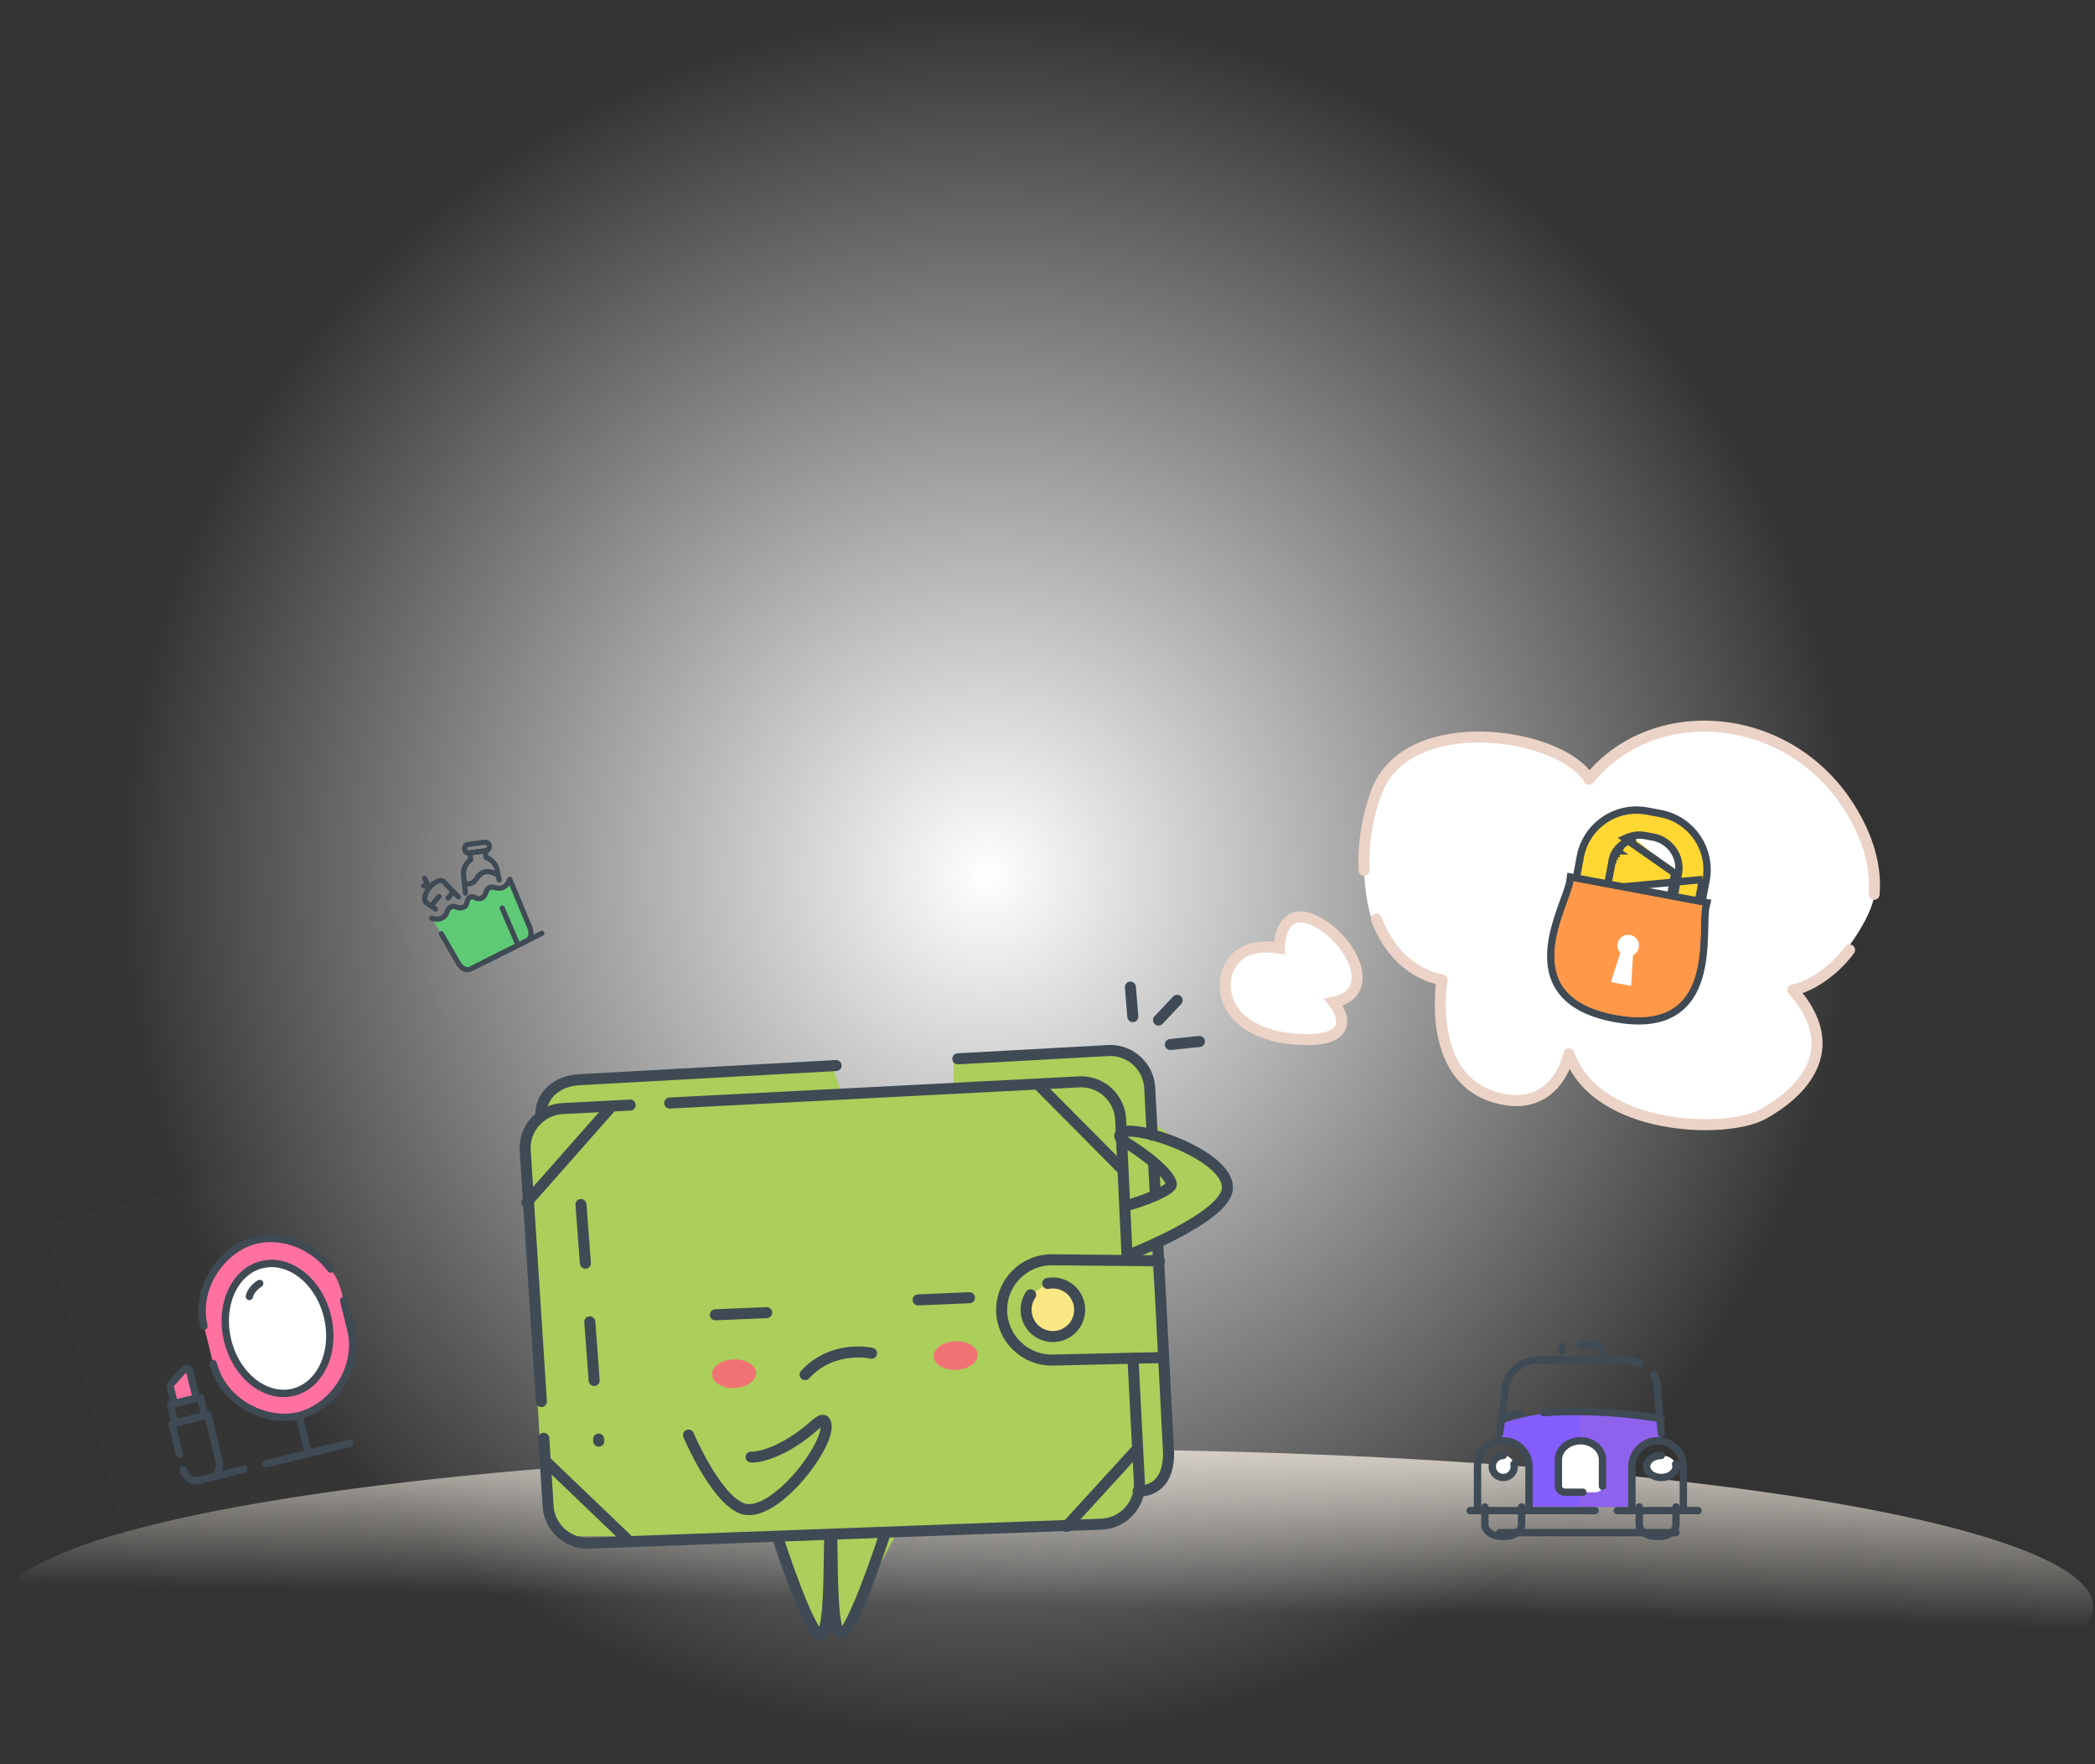 <svg width="285" height="240" viewBox="0 0 285 240" fill="none" xmlns="http://www.w3.org/2000/svg">
<rect x="0" y="0" width="285" height="240" fill="#333333" stroke="none"/>
<circle cx="134.286" cy="119.047" r="119.047" fill="url(#paint0_radial_279_4378)"/>
<ellipse opacity="0.8" cx="142.381" cy="218.571" rx="142.381" ry="21.428" fill="url(#paint1_linear_279_4378)"/>
<path d="M78.249 146.656L73.9 149.555L71 154.629L73.9 203.921L77.064 208.995H105.794L110.869 222.768L113.043 219.868L114.493 222.768L121.742 208.995L152.186 207.545L155.267 202.903L159.435 199.572L156.536 169.852L163.06 166.227L167.409 160.428L156.536 152.455V146.656L152.186 142.307L129.715 144.481V148.83H114.493L113.043 144.481L78.249 146.656Z" fill="#ACCE5B"/>
<path d="M73.648 190.663L71.438 156.367C71.337 153.389 73.672 150.898 76.649 150.8L85.725 150.331" stroke="#3F4A54" stroke-width="1.5" stroke-miterlimit="10" stroke-linecap="round" stroke-linejoin="round"/>
<path d="M154.137 184.992L155.007 201.845C155.067 204.825 152.704 207.289 149.726 207.35L79.97 209.934C76.991 209.951 74.563 207.553 74.546 204.572L73.971 195.658" stroke="#3F4A54" stroke-width="1.5" stroke-miterlimit="10" stroke-linecap="round" stroke-linejoin="round"/>
<path d="M157.497 169.099L158.968 197.587C159.029 200.565 157.81 202.806 154.83 202.866" stroke="#3F4A54" stroke-width="1.5" stroke-miterlimit="10" stroke-linecap="round" stroke-linejoin="round"/>
<path d="M156.937 158.223L157.176 162.627" stroke="#3F4A54" stroke-width="1.5" stroke-miterlimit="10" stroke-linecap="round" stroke-linejoin="round"/>
<path d="M130.302 144.042L150.932 142.905C153.908 142.851 156.368 145.222 156.42 148.201L156.742 154.409" stroke="#3F4A54" stroke-width="1.5" stroke-miterlimit="10" stroke-linecap="round" stroke-linejoin="round"/>
<path d="M73.573 151.872C73.474 148.893 75.92 146.974 78.897 146.877L113.736 144.954" stroke="#3F4A54" stroke-width="1.5" stroke-miterlimit="10" stroke-linecap="round" stroke-linejoin="round"/>
<path d="M105.823 209.235C105.823 209.235 110.172 222.659 111.634 222.377C113.095 222.096 112.675 210.14 112.927 208.939" stroke="#3F4A54" stroke-width="1.5" stroke-miterlimit="10" stroke-linecap="round" stroke-linejoin="round"/>
<path d="M120.396 208.641C120.396 208.641 115.847 222.561 114.386 222.279C112.925 221.998 113.344 210.042 113.092 208.841" stroke="#3F4A54" stroke-width="1.5" stroke-miterlimit="10" stroke-linecap="round" stroke-linejoin="round"/>
<path d="M83.073 150.643L71.677 163.555" stroke="#3F4A54" stroke-width="1.5" stroke-miterlimit="10" stroke-linecap="round" stroke-linejoin="round"/>
<path d="M141.467 147.78L152.459 158.855" stroke="#3F4A54" stroke-width="1.5" stroke-miterlimit="10" stroke-linecap="round" stroke-linejoin="round"/>
<path d="M79.036 163.864L81.452 196.047" stroke="#3F4A54" stroke-width="1.5" stroke-miterlimit="10" stroke-linecap="round" stroke-linejoin="round" stroke-dasharray="8 8"/>
<path d="M157.728 171.519L142.99 171.375C139.222 171.429 136.211 174.525 136.264 178.293C136.316 182.061 139.413 185.073 143.181 185.02L158.09 184.678" stroke="#3F4A54" stroke-width="1.5" stroke-miterlimit="10" stroke-linecap="round" stroke-linejoin="round"/>
<path d="M142.53 174.601C144.505 174.214 146.421 175.502 146.808 177.476C147.195 179.452 145.908 181.366 143.932 181.754C141.957 182.141 140.041 180.854 139.654 178.879C139.46 177.892 139.686 176.919 140.206 176.144" fill="#FBE885"/>
<path d="M142.53 174.601C144.505 174.214 146.421 175.502 146.808 177.476C147.195 179.452 145.908 181.366 143.932 181.754C141.957 182.141 140.041 180.854 139.654 178.879C139.46 177.892 139.686 176.919 140.206 176.144" stroke="#3F4A54" stroke-width="1.5" stroke-miterlimit="10" stroke-linecap="round" stroke-linejoin="round"/>
<path d="M154.641 197.193L145.086 207.655" stroke="#3F4A54" stroke-width="1.5" stroke-miterlimit="10" stroke-linecap="round" stroke-linejoin="round"/>
<path d="M74.445 198.99L85.306 209.394" stroke="#3F4A54" stroke-width="1.5" stroke-miterlimit="10" stroke-linecap="round" stroke-linejoin="round"/>
<path d="M91.106 150.053L146.968 147.164C149.943 147.11 152.403 149.48 152.457 152.46L153.338 171.127" stroke="#3F4A54" stroke-width="1.5" stroke-miterlimit="10" stroke-linecap="round" stroke-linejoin="round"/>
<path d="M153.169 164.008C155.028 163.583 159.449 161.917 159.354 161.099C159.306 160.685 158.69 159.078 154.096 156.016C153 155.285 152.076 154.877 152.398 154.284C153.381 152.48 167.456 157.027 166.963 161.779C166.557 165.69 153.432 170.776 153.432 170.776" stroke="#3F4A54" stroke-width="1.5" stroke-miterlimit="10" stroke-linecap="round" stroke-linejoin="round"/>
<path d="M102.176 198.214C102.587 198.289 105.823 198.029 110.085 194.52C111.102 193.681 111.874 192.824 112.233 193.395C113.676 195.684 105.25 207.014 100.844 205.167C97.218 203.646 93.665 195.224 93.665 195.224" stroke="#3F4A54" stroke-width="1.5" stroke-miterlimit="10" stroke-linecap="round" stroke-linejoin="round"/>
<path d="M118.561 184.09C118.561 184.09 113.327 182.863 109.516 187.003" stroke="#3F4A54" stroke-width="1.5" stroke-miterlimit="10" stroke-linecap="round" stroke-linejoin="round"/>
<path d="M124.897 176.832L131.881 176.542" stroke="#3F4A54" stroke-width="1.5" stroke-miterlimit="10" stroke-linecap="round" stroke-linejoin="round"/>
<path d="M97.313 178.861L104.297 178.571" stroke="#3F4A54" stroke-width="1.5" stroke-miterlimit="10" stroke-linecap="round" stroke-linejoin="round"/>
<path d="M132.995 184.286C133.04 185.359 131.735 186.286 130.084 186.355C128.429 186.424 127.053 185.608 127.008 184.534C126.964 183.459 128.268 182.533 129.922 182.463C131.574 182.396 132.951 183.211 132.995 184.286Z" fill="#F07374"/>
<path d="M102.849 186.753C102.893 187.828 101.589 188.754 99.937 188.822C98.283 188.891 96.907 188.076 96.862 187.001C96.818 185.928 98.121 185 99.776 184.931C101.427 184.863 102.805 185.678 102.849 186.753Z" fill="#F07374"/>
<path d="M157.604 138.772L160.134 136.082" stroke="#3F4A54" stroke-width="1.5" stroke-miterlimit="10" stroke-linecap="round" stroke-linejoin="round"/>
<path d="M154.107 138.303L153.781 134.284" stroke="#3F4A54" stroke-width="1.5" stroke-miterlimit="10" stroke-linecap="round" stroke-linejoin="round"/>
<path d="M159.216 142.091L163.166 141.68" stroke="#3F4A54" stroke-width="1.5" stroke-miterlimit="10" stroke-linecap="round" stroke-linejoin="round"/>
<rect x="50" y="117.383" width="23.19" height="23.19" transform="rotate(-26.599 50 117.383)" fill="white" fill-opacity="0.01"/>
<path fill-rule="evenodd" clip-rule="evenodd" d="M58.74 124.932C58.74 124.932 60.368 125.505 60.849 123.972C60.893 123.835 60.958 123.714 61.043 123.616C61.196 123.438 61.463 123.241 61.86 123.323C61.897 123.332 61.934 123.345 61.971 123.36C62.218 123.463 63.336 123.86 63.561 122.653C63.588 122.508 63.637 122.378 63.712 122.272C63.849 122.075 64.105 121.874 64.539 122.064C65.717 122.723 66.088 121.532 66.155 121.265C66.164 121.226 66.175 121.189 66.192 121.155C66.364 120.788 66.68 120.692 66.915 120.676C67.044 120.666 67.18 120.687 67.316 120.734C68.832 121.267 69.349 119.62 69.349 119.62L72.027 126.069C72.027 126.069 72.737 127.488 71.582 128.031L64.137 131.759C63.01 132.358 62.299 130.94 62.299 130.94L60.034 127.027" fill="#5FCA76"/>
<path fill-rule="evenodd" clip-rule="evenodd" d="M70.367 128.576L69.233 126.311L68.835 125.518C67.846 123.542 68.026 120.801 69.557 120.035L69.297 119.516L72.029 127.121C72.137 127.427 72.049 127.734 71.824 127.847L70.367 128.576Z" fill="#5FCA76"/>
<path d="M62.373 122.013L60.293 119.886C59.822 119.501 58.791 120.274 58.406 120.746C58.021 121.217 57.469 122.382 57.941 122.767L59.264 123.679" stroke="#3F4A54" stroke-width="0.7" stroke-linecap="round" stroke-linejoin="round"/>
<path d="M58.843 123.025L59.717 121.954" stroke="#3F4A54" stroke-width="0.7" stroke-linecap="round" stroke-linejoin="round"/>
<path d="M60.948 122.173L61.634 121.332" stroke="#3F4A54" stroke-width="0.7" stroke-linecap="round" stroke-linejoin="round"/>
<path d="M57.594 120.499L58.406 120.746L57.757 119.489" stroke="#3F4A54" stroke-width="0.7" stroke-linecap="round" stroke-linejoin="round"/>
<path d="M67.907 119.729L67.659 118.514C67.537 117.629 66.919 116.935 66.128 116.654L66.003 115.741L63.917 116.027L64.041 116.939C63.355 117.423 62.946 118.257 63.067 119.142L63.307 121.498" stroke="#3F4A54" stroke-width="0.7" stroke-linecap="round" stroke-linejoin="round"/>
<path d="M63.371 120.262C63.721 120.245 64.092 120.221 64.377 120.019C64.595 119.864 64.736 119.624 64.908 119.419C64.908 119.419 65.716 117.84 67.573 118.981" stroke="#3F4A54" stroke-width="0.7" stroke-linecap="round" stroke-linejoin="round"/>
<path fill-rule="evenodd" clip-rule="evenodd" d="M66.103 115.721L63.817 116.034C63.527 116.074 63.257 115.869 63.217 115.58L63.205 115.484C63.165 115.195 63.37 114.925 63.66 114.885L65.946 114.572C66.236 114.533 66.505 114.737 66.545 115.027L66.558 115.122C66.598 115.412 66.394 115.681 66.103 115.721Z" stroke="#3F4A54" stroke-width="0.7" stroke-linecap="round" stroke-linejoin="round"/>
<path d="M58.74 124.932C58.74 124.932 60.368 125.505 60.849 123.972C60.893 123.835 60.958 123.714 61.043 123.616C61.196 123.438 61.463 123.241 61.86 123.323C61.897 123.332 61.934 123.345 61.971 123.36C62.218 123.463 63.336 123.86 63.561 122.653C63.588 122.508 63.637 122.378 63.712 122.272C63.849 122.075 64.105 121.874 64.539 122.064C65.717 122.723 66.088 121.532 66.155 121.265C66.164 121.226 66.175 121.189 66.192 121.155C66.364 120.788 66.68 120.692 66.915 120.676C67.044 120.666 67.18 120.687 67.316 120.734C68.832 121.267 69.349 119.62 69.349 119.62L72.027 126.069C72.027 126.069 72.737 127.488 71.582 128.031L64.137 131.759C63.01 132.358 62.299 130.94 62.299 130.94L60.034 127.027" stroke="#3F4A54" stroke-width="0.7" stroke-linecap="round" stroke-linejoin="round"/>
<path d="M73.719 126.963L65.748 130.954" stroke="#3F4A54" stroke-width="0.7" stroke-linecap="round" stroke-linejoin="round"/>
<path d="M68.318 123.529L70.422 128.446" stroke="#3F4A54" stroke-width="0.7" stroke-linecap="round" stroke-linejoin="round"/>
<path d="M174.038 128.98C168.142 127.997 166.668 131.846 166.668 133.894C166.668 138.807 171.581 140.854 175.266 141.264C184.11 142.246 183.046 138.397 181.408 136.35C187.55 135.122 183.865 127.752 178.951 125.295C175.021 123.33 174.038 126.933 174.038 128.98Z" fill="white" stroke="#EBD3C7" stroke-width="1.5"/>
<path d="M186.982 125.89C185.828 123.631 185.539 119.302 185.539 117.419C208.137 117.419 253.621 117.984 254.775 120.243C255.929 122.502 252.371 127.773 250.448 130.126C229.773 129.655 188.136 128.149 186.982 125.89Z" fill="white"/>
<path d="M185.567 118.389C185.406 115.01 185.935 111.374 187.227 107.828C191.364 96.474 212.5 99.653 216.177 106.01C224.907 95.111 243.746 96.472 252.018 110.552C254.465 114.718 255.223 118.447 254.947 121.655" fill="white"/>
<path d="M185.567 118.389C185.406 115.01 185.935 111.374 187.227 107.828C191.364 96.474 212.5 99.653 216.177 106.01C224.907 95.111 243.746 96.472 252.018 110.552C254.465 114.718 255.223 118.447 254.947 121.655" stroke="#EBD3C7" stroke-width="1.5" stroke-miterlimit="10" stroke-linecap="round" stroke-linejoin="round"/>
<path d="M251.613 129.229C249.269 132.385 246.044 134.284 243.903 134.676C251.176 142.895 244.812 148.833 239.811 151.573C234.811 154.313 217.081 153.857 213.445 143.352C213.445 143.352 211.794 151.686 203.444 149.29C193.897 146.55 196.17 133.305 196.17 133.305C191.926 132.453 188.871 129.311 187.235 125.043" fill="white"/>
<path d="M251.613 129.229C249.269 132.385 246.044 134.284 243.903 134.676C251.176 142.895 244.812 148.833 239.811 151.573C234.811 154.313 217.081 153.857 213.445 143.352C213.445 143.352 211.794 151.686 203.444 149.29C193.897 146.55 196.17 133.305 196.17 133.305C191.926 132.453 188.871 129.311 187.235 125.043" stroke="#EBD3C7" stroke-width="1.5" stroke-miterlimit="10" stroke-linecap="round" stroke-linejoin="round"/>
<path d="M222.943 128.893C223.037 128.392 222.863 127.902 222.522 127.572C222.743 127.885 222.842 128.281 222.766 128.687C222.678 129.157 222.373 129.531 221.973 129.727L221.72 133.915L219.19 133.44L219.138 133.603L221.898 134.121L222.151 129.933C222.55 129.737 222.855 129.363 222.943 128.893Z" fill="white"/>
<path d="M214.099 121.259L214.191 120.767L214.987 116.532C215.779 112.314 219.85 109.542 224.08 110.336L225.871 110.672C230.099 111.466 232.887 115.527 232.092 119.744M214.099 121.259L231.601 119.652M214.099 121.259L214.59 121.351M214.099 121.259L214.59 121.351M232.092 119.744L231.601 119.652M232.092 119.744L232.092 119.744L231.601 119.652M232.092 119.744L231.297 123.98L231.204 124.471L230.713 124.379L227.402 123.757L226.909 123.664L227.003 123.172L227.835 118.796L228.327 118.888M231.601 119.652L230.898 123.396L230.805 123.887L230.314 123.795L227.986 123.358L227.985 123.359L227.494 123.265L227.586 122.774L227.588 122.774L228.327 118.888M228.327 118.888L227.836 118.795L227.836 118.795L221.085 114.066C221.089 114.064 221.092 114.063 221.096 114.062C221.099 114.06 221.103 114.059 221.106 114.057M228.327 118.888C228.764 116.559 227.223 114.312 224.886 113.873L223.827 113.674C223.175 113.552 222.53 113.588 221.93 113.746M221.93 113.746C221.643 113.823 221.368 113.925 221.106 114.057M221.93 113.746L222.057 114.23C222.058 114.23 222.058 114.23 222.058 114.23C222.058 114.229 222.059 114.229 222.059 114.229L221.93 113.746ZM221.106 114.057L221.387 114.47C221.37 114.482 221.354 114.491 221.34 114.499C221.337 114.5 221.334 114.502 221.33 114.504L221.33 114.503M221.106 114.057L221.181 114.207L221.33 114.503M221.33 114.503C221.327 114.504 221.325 114.505 221.323 114.506C221.32 114.508 221.318 114.509 221.316 114.51C221.306 114.515 221.298 114.519 221.291 114.522C221.283 114.525 221.276 114.528 221.273 114.529L221.278 114.527C221.284 114.525 221.292 114.522 221.302 114.518C221.302 114.517 221.302 114.517 221.302 114.517C221.306 114.515 221.311 114.513 221.316 114.51L221.33 114.503M221.33 114.503L221.33 114.503M221.33 114.503C221.341 114.496 221.353 114.489 221.367 114.48L221.342 114.496L221.33 114.503M214.59 121.351L217.891 121.971L218.383 122.063M214.59 121.351L218.383 122.063M218.383 122.063L218.475 121.572M218.383 122.063L218.475 121.572M218.475 121.572L219.297 117.193C219.319 117.075 219.348 116.959 219.382 116.843L219.389 116.82M218.475 121.572L219.389 116.82M219.389 116.82L219.389 116.816M219.389 116.82L219.389 116.816M219.389 116.816L219.391 116.81C219.394 116.802 219.398 116.791 219.401 116.778M219.389 116.816L220.695 114.902M219.401 116.778C219.401 116.779 219.401 116.78 219.401 116.78L218.923 116.633L219.403 116.774C219.402 116.775 219.402 116.777 219.401 116.778ZM219.401 116.778C219.431 116.682 219.466 116.584 219.505 116.483L219.508 116.474L219.51 116.469M219.51 116.469L219.512 116.464L219.52 116.444C219.522 116.439 219.524 116.434 219.526 116.428M219.51 116.469L219.511 116.465C219.51 116.468 219.509 116.471 219.509 116.471L219.51 116.469ZM219.526 116.428C219.565 116.334 219.61 116.239 219.662 116.138M219.526 116.428C219.525 116.432 219.523 116.435 219.522 116.438L219.059 116.249L219.532 116.41C219.53 116.417 219.528 116.423 219.526 116.428ZM219.662 116.138C219.672 116.121 219.687 116.095 219.701 116.066M219.662 116.138C219.659 116.143 219.656 116.147 219.654 116.151C219.653 116.152 219.652 116.153 219.652 116.154L219.224 115.895L219.67 116.121C219.667 116.127 219.664 116.132 219.662 116.138ZM219.701 116.066C219.74 115.995 219.784 115.923 219.833 115.845M219.701 116.066C219.699 116.07 219.697 116.073 219.695 116.077L219.256 115.837L219.711 116.046C219.708 116.053 219.704 116.06 219.701 116.066ZM219.833 115.845C219.844 115.828 219.855 115.812 219.864 115.797L219.865 115.796C219.876 115.779 219.885 115.765 219.894 115.752M219.833 115.845C219.831 115.848 219.829 115.85 219.828 115.853L219.413 115.574L219.837 115.838C219.835 115.84 219.834 115.843 219.833 115.845ZM219.894 115.752C219.937 115.689 219.983 115.626 220.033 115.563M219.894 115.752C219.893 115.753 219.893 115.753 219.893 115.754L219.48 115.472L219.895 115.751C219.894 115.751 219.894 115.752 219.894 115.752ZM220.033 115.563C220.056 115.534 220.067 115.519 220.075 115.509C220.083 115.498 220.087 115.493 220.098 115.481L220.098 115.481L220.104 115.474C220.163 115.405 220.225 115.336 220.288 115.268M220.033 115.563C220.032 115.564 220.032 115.564 220.031 115.565L219.641 115.252L220.035 115.56C220.034 115.561 220.034 115.562 220.033 115.563ZM220.288 115.268C220.31 115.245 220.33 115.226 220.356 115.2C220.369 115.188 220.384 115.174 220.401 115.157M220.288 115.268C220.287 115.269 220.286 115.27 220.285 115.271L219.924 114.925L220.291 115.264C220.29 115.265 220.289 115.267 220.288 115.268ZM220.401 115.157L220.453 115.11L220.504 115.063M220.401 115.157L220.395 115.163L220.058 114.793L220.407 115.151C220.405 115.153 220.403 115.155 220.401 115.157ZM220.504 115.063C220.54 115.032 220.562 115.013 220.58 114.996C220.602 114.977 220.619 114.962 220.649 114.938L220.649 114.938L220.653 114.935M220.504 115.063C220.502 115.065 220.5 115.067 220.497 115.069L220.174 114.688L220.511 115.057L220.504 115.063ZM220.653 114.935C220.654 114.934 220.656 114.933 220.66 114.929L220.662 114.928C220.668 114.923 220.681 114.914 220.695 114.902M220.653 114.935L220.654 114.934C220.653 114.934 220.653 114.935 220.653 114.935C220.653 114.935 220.653 114.935 220.653 114.935ZM220.695 114.902C220.693 114.903 220.692 114.904 220.691 114.905L220.383 114.511L220.701 114.897C220.699 114.899 220.697 114.901 220.695 114.902ZM221.053 114.656C221.056 114.655 221.058 114.653 221.061 114.651L221.073 114.644L221.084 114.636C221.09 114.633 221.088 114.634 221.084 114.636C221.082 114.638 221.079 114.639 221.076 114.641C221.072 114.643 221.067 114.647 221.06 114.65C221.049 114.656 221.033 114.663 221.014 114.67L221.053 114.656Z" fill="#FFD733" stroke="#3F4A54"/>
<path d="M214.162 119.405L213.645 119.308L213.574 119.829C213.523 120.209 213.365 120.735 213.133 121.404C213.018 121.734 212.889 122.089 212.751 122.468L212.751 122.469C212.613 122.847 212.467 123.249 212.321 123.667C211.736 125.334 211.131 127.302 210.991 129.259C210.85 131.223 211.175 133.223 212.5 134.906C213.822 136.586 216.079 137.872 219.641 138.541C223.203 139.21 225.773 138.83 227.615 137.744C229.46 136.657 230.488 134.911 231.07 133.03C231.649 131.155 231.799 129.102 231.859 127.336C231.874 126.893 231.884 126.466 231.893 126.064L231.893 126.063C231.902 125.659 231.91 125.281 231.923 124.933C231.949 124.224 231.993 123.677 232.083 123.305L232.206 122.794L231.689 122.696L214.162 119.405Z" fill="#FF9849" stroke="#3F4A54"/>
<path d="M214.068 119.896C213.596 123.376 205.771 135.427 219.732 138.049C233.692 140.67 230.773 126.601 231.595 123.187L214.068 119.896Z" fill="#FF9849"/>
<path fill-rule="evenodd" clip-rule="evenodd" d="M222.154 129.933C222.552 129.737 222.856 129.363 222.945 128.893C223.093 128.102 222.57 127.336 221.774 127.186C220.978 127.037 220.213 127.558 220.064 128.352C219.975 128.823 220.124 129.283 220.426 129.611L219.143 133.603L221.9 134.121L222.154 129.933Z" fill="white"/>
<path fill-rule="evenodd" clip-rule="evenodd" d="M204.422 196.089C206.499 196.089 208.196 197.663 208.196 199.586V205H222.226V199.586C222.226 197.663 223.925 196.089 226 196.089L225.484 192.998C225.484 192.998 213.066 190.299 204 193.777L204.422 196.089Z" fill="#845EFC"/>
<path fill-rule="evenodd" clip-rule="evenodd" d="M215 192V205H222.226V199.586C222.226 197.661 223.925 196.088 226 196.088L225.483 192.996C225.483 192.996 220.753 191.97 215 192Z" fill="#8F62ED"/>
<path fill-rule="evenodd" clip-rule="evenodd" d="M215.337 203H212.944C212.423 203 212 202.635 212 202.185V198.587C212 197.166 213.35 196 214.999 196C216.65 196 218 197.166 218 198.587V202.185" fill="white"/>
<path fill-rule="evenodd" clip-rule="evenodd" d="M214.662 203H217.056C217.577 203 218 202.635 218 202.185V198.587C218 197.166 216.651 196 215 196C213.351 196 212 197.166 212 198.587V202.185" fill="white"/>
<path d="M225 187C225.311 187.666 225.492 188.464 225.492 189.316L226 195" stroke="#3F4A54" stroke-linecap="round" stroke-linejoin="round"/>
<path d="M204 195L204.766 189.286C204.766 186.929 206.842 185 209.376 185H220.961C221.693 185 222.385 185.16 223 185.444" stroke="#3F4A54" stroke-linecap="round" stroke-linejoin="round"/>
<path d="M215 183H216.606C217.264 183 217.801 183.214 217.801 183.477L218 184" stroke="#3F4A54" stroke-linecap="round" stroke-linejoin="round"/>
<path d="M212.426 183.798L212.574 183.201" stroke="#3F4A54" stroke-linecap="round" stroke-linejoin="round"/>
<path d="M201 205V199.532C201 197.588 202.575 196 204.5 196C206.426 196 208 197.588 208 199.532V205" stroke="#3F4A54" stroke-linecap="round" stroke-linejoin="round"/>
<path d="M222 205V199.532C222 197.588 223.575 196 225.5 196C227.426 196 229 197.588 229 199.532V205" stroke="#3F4A54" stroke-linecap="round" stroke-linejoin="round"/>
<path d="M215.337 203H212.944C212.423 203 212 202.635 212 202.185V198.587C212 197.166 213.35 196 214.999 196C216.65 196 218 197.166 218 198.587V202.185" stroke="#3F4A54" stroke-linecap="round" stroke-linejoin="round"/>
<path d="M220 205.5H231" stroke="#3F4A54" stroke-linecap="round" stroke-linejoin="round"/>
<path d="M200 205.5H217" stroke="#3F4A54" stroke-linecap="round" stroke-linejoin="round"/>
<path d="M210 192.178C213.619 191.895 219.011 191.88 226 192.983" stroke="#3F4A54" stroke-linecap="round" stroke-linejoin="round"/>
<path d="M205 192.741C205 192.741 205.68 192.5 207 192.258" stroke="#3F4A54" stroke-linecap="round" stroke-linejoin="round"/>
<path fill-rule="evenodd" clip-rule="evenodd" d="M206 199.5C206 200.328 205.328 201 204.5 201C203.671 201 203 200.328 203 199.5C203 198.671 203.671 198 204.5 198C205.328 198 206 198.671 206 199.5Z" fill="white"/>
<path d="M228 208.5H204" stroke="#3F4A54" stroke-linecap="round" stroke-linejoin="round"/>
<path d="M207 205V207.393C207 208.277 206.009 209 204.797 209H204.204C202.992 209 202 208.277 202 207.393V205" stroke="#3F4A54" stroke-linecap="round" stroke-linejoin="round"/>
<path d="M228 205V207.393C228 208.277 227.009 209 225.797 209H225.204C223.992 209 223 208.277 223 207.393V205" stroke="#3F4A54" stroke-linecap="round" stroke-linejoin="round"/>
<path d="M205.962 199.166C205.986 199.273 206 199.385 206 199.5C206 200.329 205.329 201 204.5 201C203.671 201 203 200.329 203 199.5C203 198.672 203.671 198 204.5 198" stroke="#3F4A54" stroke-linecap="round" stroke-linejoin="round"/>
<path fill-rule="evenodd" clip-rule="evenodd" d="M228 199.5C228 200.328 227.104 201 226 201C224.895 201 224 200.328 224 199.5C224 198.671 224.895 198 226 198C227.104 198 228 198.671 228 199.5Z" fill="white"/>
<path d="M227.949 199.166C227.982 199.273 228 199.385 228 199.5C228 200.329 227.105 201 226 201C224.895 201 224 200.329 224 199.5C224 198.672 224.895 198 226 198" stroke="#3F4A54" stroke-linecap="round" stroke-linejoin="round"/>
<rect x="6.172" y="166.471" width="47.19" height="47.19" transform="rotate(-13.854 6.172 166.471)" fill="white" fill-opacity="0.01"/>
<path fill-rule="evenodd" clip-rule="evenodd" d="M47.728 180.883C49.006 186.065 45.288 191.439 40.68 192.575C36.075 193.711 30.282 190.682 29.005 185.501L27.747 180.4C26.469 175.218 30.188 169.844 34.794 168.708C39.402 167.571 45.192 170.601 46.47 175.782L47.728 180.883Z" fill="#FE71A0"/>
<path d="M44.995 172.644C42.656 169.452 38.369 167.826 34.794 168.708C30.188 169.844 26.469 175.218 27.747 180.4" stroke="#3F4A54" stroke-linecap="round" stroke-linejoin="round"/>
<path d="M46.752 176.927L47.728 180.883" stroke="#3F4A54" stroke-linecap="round" stroke-linejoin="round"/>
<path fill-rule="evenodd" clip-rule="evenodd" d="M44.536 179.045C45.718 183.838 43.641 188.471 39.895 189.395C36.152 190.318 32.158 187.183 30.976 182.389C29.794 177.597 31.872 172.963 35.615 172.039C39.361 171.116 43.354 174.252 44.536 179.045Z" fill="white"/>
<path fill-rule="evenodd" clip-rule="evenodd" d="M44.536 179.045C45.718 183.838 43.641 188.471 39.895 189.395C36.152 190.318 32.158 187.183 30.976 182.389C29.794 177.597 31.872 172.963 35.615 172.039C39.361 171.116 43.354 174.252 44.536 179.045Z" stroke="#3F4A54" stroke-linecap="round" stroke-linejoin="round"/>
<path d="M47.728 180.883C49.006 186.065 45.288 191.438 40.68 192.575C36.074 193.711 30.282 190.682 29.005 185.5" stroke="#3F4A54" stroke-linecap="round" stroke-linejoin="round"/>
<path d="M40.82 193.137L41.951 197.724" stroke="#3F4A54" stroke-linecap="round" stroke-linejoin="round"/>
<path d="M33.163 199.881L28.264 201.09" stroke="#3F4A54" stroke-linecap="round" stroke-linejoin="round"/>
<path d="M47.616 196.317L36.159 199.142" stroke="#3F4A54" stroke-linecap="round" stroke-linejoin="round"/>
<path fill-rule="evenodd" clip-rule="evenodd" d="M26.705 190.187L23.717 190.924L23.167 188.695C23.129 188.539 23.168 188.375 23.275 188.254L24.97 186.347C25.231 186.053 25.715 186.173 25.809 186.555L26.705 190.187Z" fill="#FE71A0"/>
<path d="M24.93 199.908C25.188 200.952 26.133 201.625 27.029 201.404L28.647 201.005C29.544 200.784 30.066 199.748 29.809 198.705L28.275 192.484L23.396 193.687L23.841 195.489L24.411 197.803" stroke="#3F4A54" stroke-linecap="round" stroke-linejoin="round"/>
<mask id="mask0_279_4378" style="mask-type:luminance" maskUnits="userSpaceOnUse" x="17" y="165" width="36" height="38">
<path fill-rule="evenodd" clip-rule="evenodd" d="M24.836 202.734L52.239 195.976L44.716 165.471L17.313 172.229L24.836 202.734Z" fill="white"/>
</mask>
<g mask="url(#mask0_279_4378)">
<path fill-rule="evenodd" clip-rule="evenodd" d="M23.795 193.588L27.873 192.582L27.262 190.104L23.184 191.11L23.795 193.588Z" stroke="#3F4A54" stroke-linecap="round" stroke-linejoin="round"/>
<path fill-rule="evenodd" clip-rule="evenodd" d="M26.705 190.187L23.717 190.924L23.167 188.695C23.129 188.539 23.168 188.375 23.275 188.254L24.97 186.347C25.231 186.053 25.715 186.173 25.809 186.555L26.705 190.187Z" stroke="#3F4A54" stroke-linecap="round" stroke-linejoin="round"/>
<path fill-rule="evenodd" clip-rule="evenodd" d="M35.328 174.601C35.328 174.601 34.161 175.284 33.926 176.366L35.328 174.601Z" fill="white"/>
<path d="M35.328 174.601C35.328 174.601 34.161 175.284 33.926 176.366" stroke="#3F4A54" stroke-linecap="round" stroke-linejoin="round"/>
</g>
<defs>
<radialGradient id="paint0_radial_279_4378" cx="0" cy="0" r="1" gradientUnits="userSpaceOnUse" gradientTransform="translate(134.286 119.047) rotate(90) scale(119.047)">
<stop stop-color="white"/>
<stop offset="1" stop-color="white" stop-opacity="0"/>
</radialGradient>
<linearGradient id="paint1_linear_279_4378" x1="142.381" y1="197.143" x2="141.925" y2="218.572" gradientUnits="userSpaceOnUse">
<stop stop-color="#EBE4DA"/>
<stop offset="1" stop-color="#EBE4DA" stop-opacity="0"/>
</linearGradient>
</defs>
</svg>
